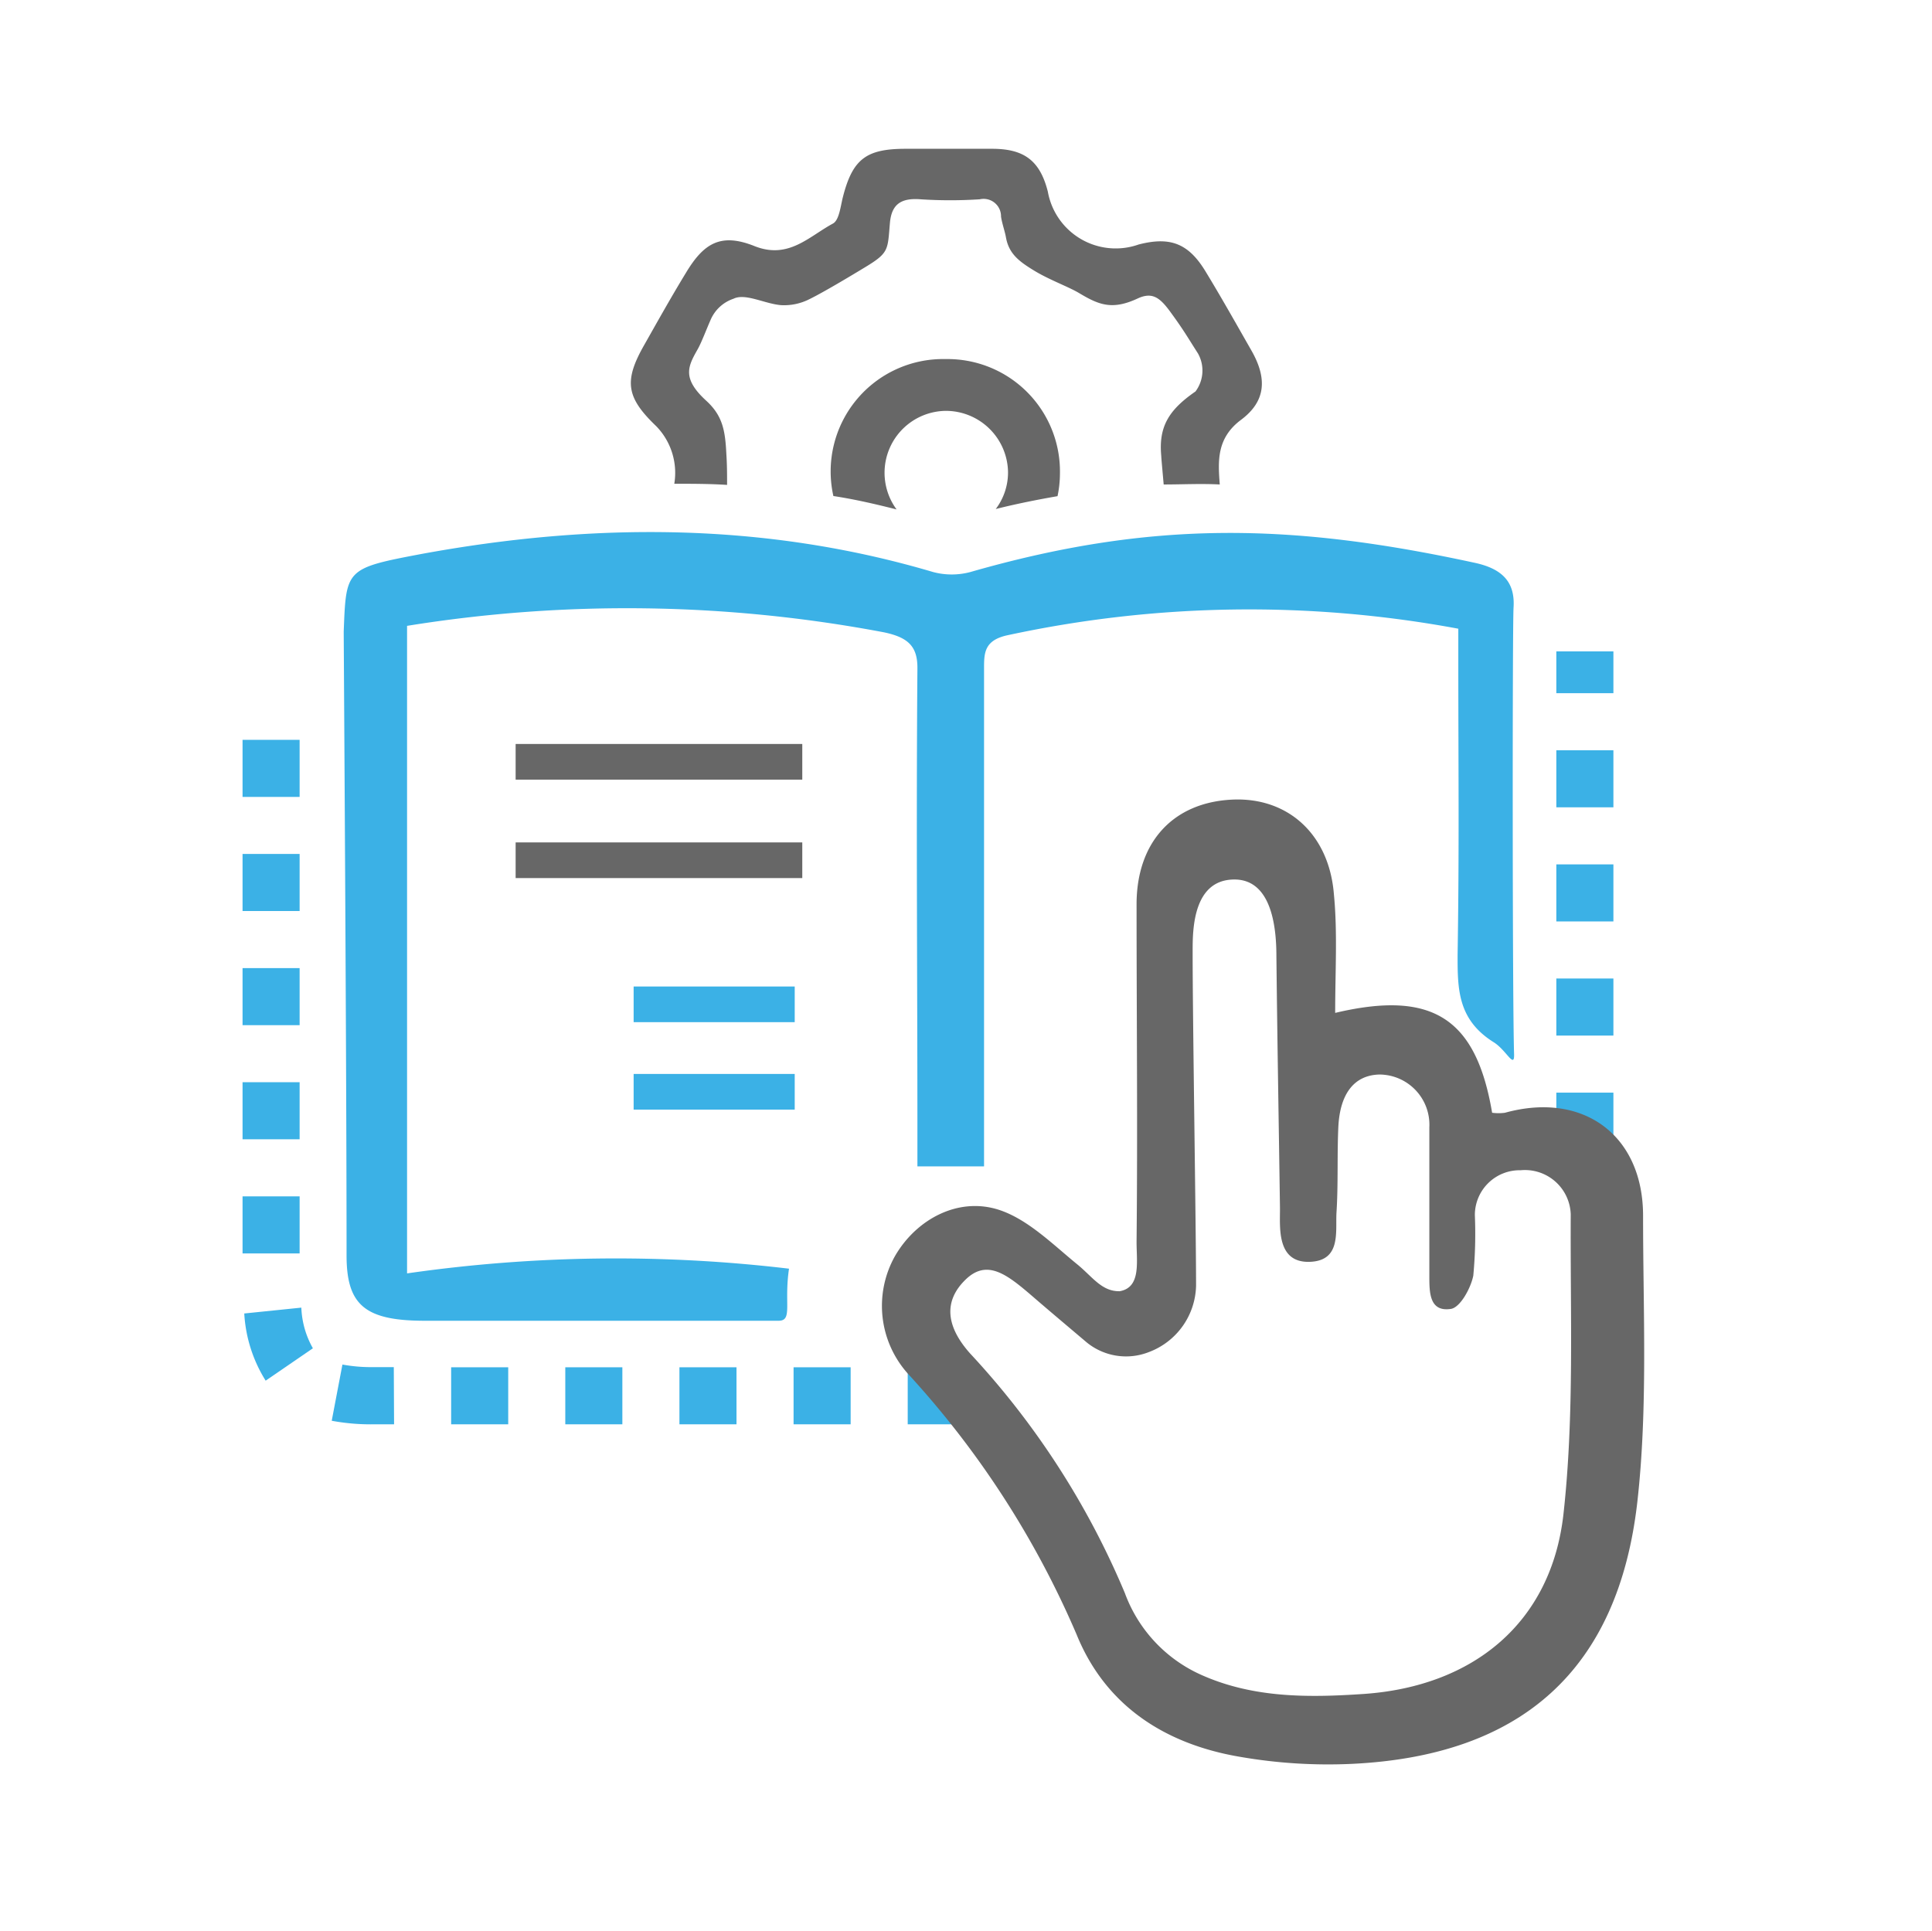 <svg id="Capa_1" data-name="Capa 1" xmlns="http://www.w3.org/2000/svg" viewBox="0 0 135.41 135.36"><defs><style>.cls-1{fill:#3bb1e6;}.cls-2{fill:#676767;}</style></defs><title>Mesa de trabajo 1 copia 19</title><rect class="cls-1" x="44.41" y="69.15" width="11.29" height="2.5"/><rect class="cls-1" x="44.41" y="75.28" width="11.29" height="2.5"/><path class="cls-1" d="M67.62,99.84h-4v-4h4Zm-8,0h-4v-4h4Zm-8,0h-4v-4h4Zm-8,0h-4v-4h4Zm-8,0h-4v-4h4Zm-8,0H26.16a15,15,0,0,1-2.91-.25L24,95.65a11.11,11.11,0,0,0,2.14.18h1.46Zm-9-3.06a9.92,9.92,0,0,1-1.5-4.71l4-.41a6.26,6.26,0,0,0,.81,2.85ZM21,87.86H17v-4h4Zm0-8H17v-4h4Zm0-8H17v-4h4Zm0-8H17v-4h4Zm0-8H17v-4h4Z"/><path class="cls-1" d="M109.08,80.59v-4h4v4Zm0-8v-4h4v4Zm0-8v-4h4v4Zm0-8v-4h4v4Zm0-8V45.66h4v2.93Z"/><rect class="cls-2" x="36.14" y="52.15" width="20.09" height="2.5"/><rect class="cls-2" x="36.14" y="59.05" width="20.09" height="2.5"/><path class="cls-2" d="M93.58,71c6.84-1.62,9.88.39,11,7a3.39,3.39,0,0,0,.9,0c5.49-1.52,9.7,1.58,9.68,7.26,0,6.68.34,13.42-.4,20-1.34,11.83-8.15,17.81-20,18.38a36.05,36.05,0,0,1-7.83-.49c-5.23-.88-9.43-3.55-11.47-8.57A64.48,64.48,0,0,0,63.65,96.31a7.12,7.12,0,0,1-.93-8.25c1.46-2.55,4.4-4.2,7.31-3.25,2,.66,3.72,2.38,5.44,3.79,1.09.88,1.73,1.93,3,1.91,1.53-.26,1.18-2.09,1.19-3.51.08-7.87,0-15.74,0-23.61,0-4.38,2.58-7.15,6.71-7.34,3.87-.18,6.78,2.4,7.12,6.63C93.75,65.35,93.58,68.06,93.58,71ZM83.83,90.12a5.09,5.09,0,0,1-3.32,4.66A4.36,4.36,0,0,1,76.05,94c-.91-.77-2.44-2.06-3.45-2.93-1.92-1.66-3.36-2.9-4.93-1.37S66.32,93,68,94.88a56.91,56.91,0,0,1,10.84,16.79,10.07,10.07,0,0,0,5.35,5.73c3.66,1.64,7.54,1.6,11.39,1.34,7.69-.53,13.15-5,14-12.61.77-6.93.47-14,.51-21a3.21,3.21,0,0,0-3.51-3.1,3.14,3.14,0,0,0-3.21,3.15,31.43,31.43,0,0,1-.11,4.24c-.18.89-.92,2.23-1.57,2.33-1.52.23-1.51-1.18-1.51-2.32,0-3.47,0-6.94,0-10.41a3.52,3.52,0,0,0-3.5-3.7c-1.89.05-2.78,1.51-2.88,3.7-.09,2,0,4-.13,6-.07,1.37.32,3.35-1.87,3.43-2.39.08-2.07-2.53-2.09-3.82-.09-6.31-.18-11.3-.25-17.61,0-3.28-.89-5.37-2.94-5.37-2.93,0-2.93,3.58-2.93,5C83.58,70.85,83.83,86.1,83.83,90.12Z"/><path class="cls-2" d="M62.84,35.71a4.34,4.34,0,0,1,3.42-6.91,4.36,4.36,0,0,1,4.39,4.27,4.24,4.24,0,0,1-.86,2.61c1.44-.36,2.88-.65,4.33-.9a7.78,7.78,0,0,0,.17-1.61,7.88,7.88,0,0,0-8-8,7.88,7.88,0,0,0-7.88,9.6C59.92,35,61.38,35.34,62.84,35.71Z"/><path class="cls-2" d="M47.26,33.91c1.23,0,2.47,0,3.7.08,0-.72,0-1.37-.05-2.14-.08-1.63-.24-2.69-1.41-3.76-1.75-1.6-1.26-2.44-.59-3.63.26-.46.64-1.47.9-2.05a2.67,2.67,0,0,1,1.6-1.47c.83-.41,2.19.36,3.34.45A3.9,3.9,0,0,0,56.67,21c1-.48,3.06-1.72,4-2.29,1.65-1,1.54-1.21,1.7-3.05.11-1.39.83-1.79,2.15-1.69a31.93,31.93,0,0,0,4.15,0,1.22,1.22,0,0,1,1.49,1.21c.07.48.26,1,.34,1.43.2,1.18.93,1.72,2,2.37s2.42,1.13,3.16,1.58c1.36.81,2.29,1.19,4.06.37,1-.47,1.53-.11,2.24.84,1,1.36,1.25,1.83,2,3a2.45,2.45,0,0,1-.17,2.67c-1.88,1.3-2.59,2.47-2.4,4.52,0,.11.09,1.09.17,2,1.31,0,2.62-.07,3.93,0-.12-1.61-.24-3.24,1.49-4.53s1.86-2.88.73-4.86-2.09-3.69-3.19-5.5c-1.2-2-2.48-2.51-4.72-1.93a4.83,4.83,0,0,1-6.36-3.71c-.55-2.17-1.66-3-3.9-3-2,0-4.05,0-6.07,0-2.76,0-3.71.72-4.39,3.37-.17.66-.26,1.63-.7,1.87-1.69.91-3.12,2.53-5.5,1.58s-3.57-.19-4.82,1.9c-1,1.64-1.94,3.32-2.89,5-1.46,2.55-1.29,3.7.82,5.72A4.69,4.69,0,0,1,47.26,33.91Z"/><path class="cls-1" d="M106.08,42.62c.12-1.72-.67-2.73-2.72-3.17-12.86-2.79-22.65-3-35.36.65a5.06,5.06,0,0,1-2.59,0c-11.82-3.5-23.82-3.49-35.92-1.26-5.28,1-5.23,1.06-5.4,5.43,0,.65.2,30.05.2,43.73,0,3.47,1.28,4.58,5.48,4.58l24.8,0c1,0,.37-1.2.73-3.65a102.71,102.71,0,0,0-26.77.33V43.87a96.83,96.83,0,0,1,33.41.45c1.73.36,2.38,1,2.36,2.56-.09,11.19,0,21.38,0,32.57v2.31h4.67V78.82c0-11,0-21,0-31.95,0-1.09,0-2,1.68-2.35a80.14,80.14,0,0,1,31.56-.45v2.31c0,7.53.07,13.06-.05,20.59,0,2.34,0,4.5,2.52,6.08.89.55,1.46,1.89,1.44.87C106,70.39,106,44.33,106.08,42.62Z"/></svg>